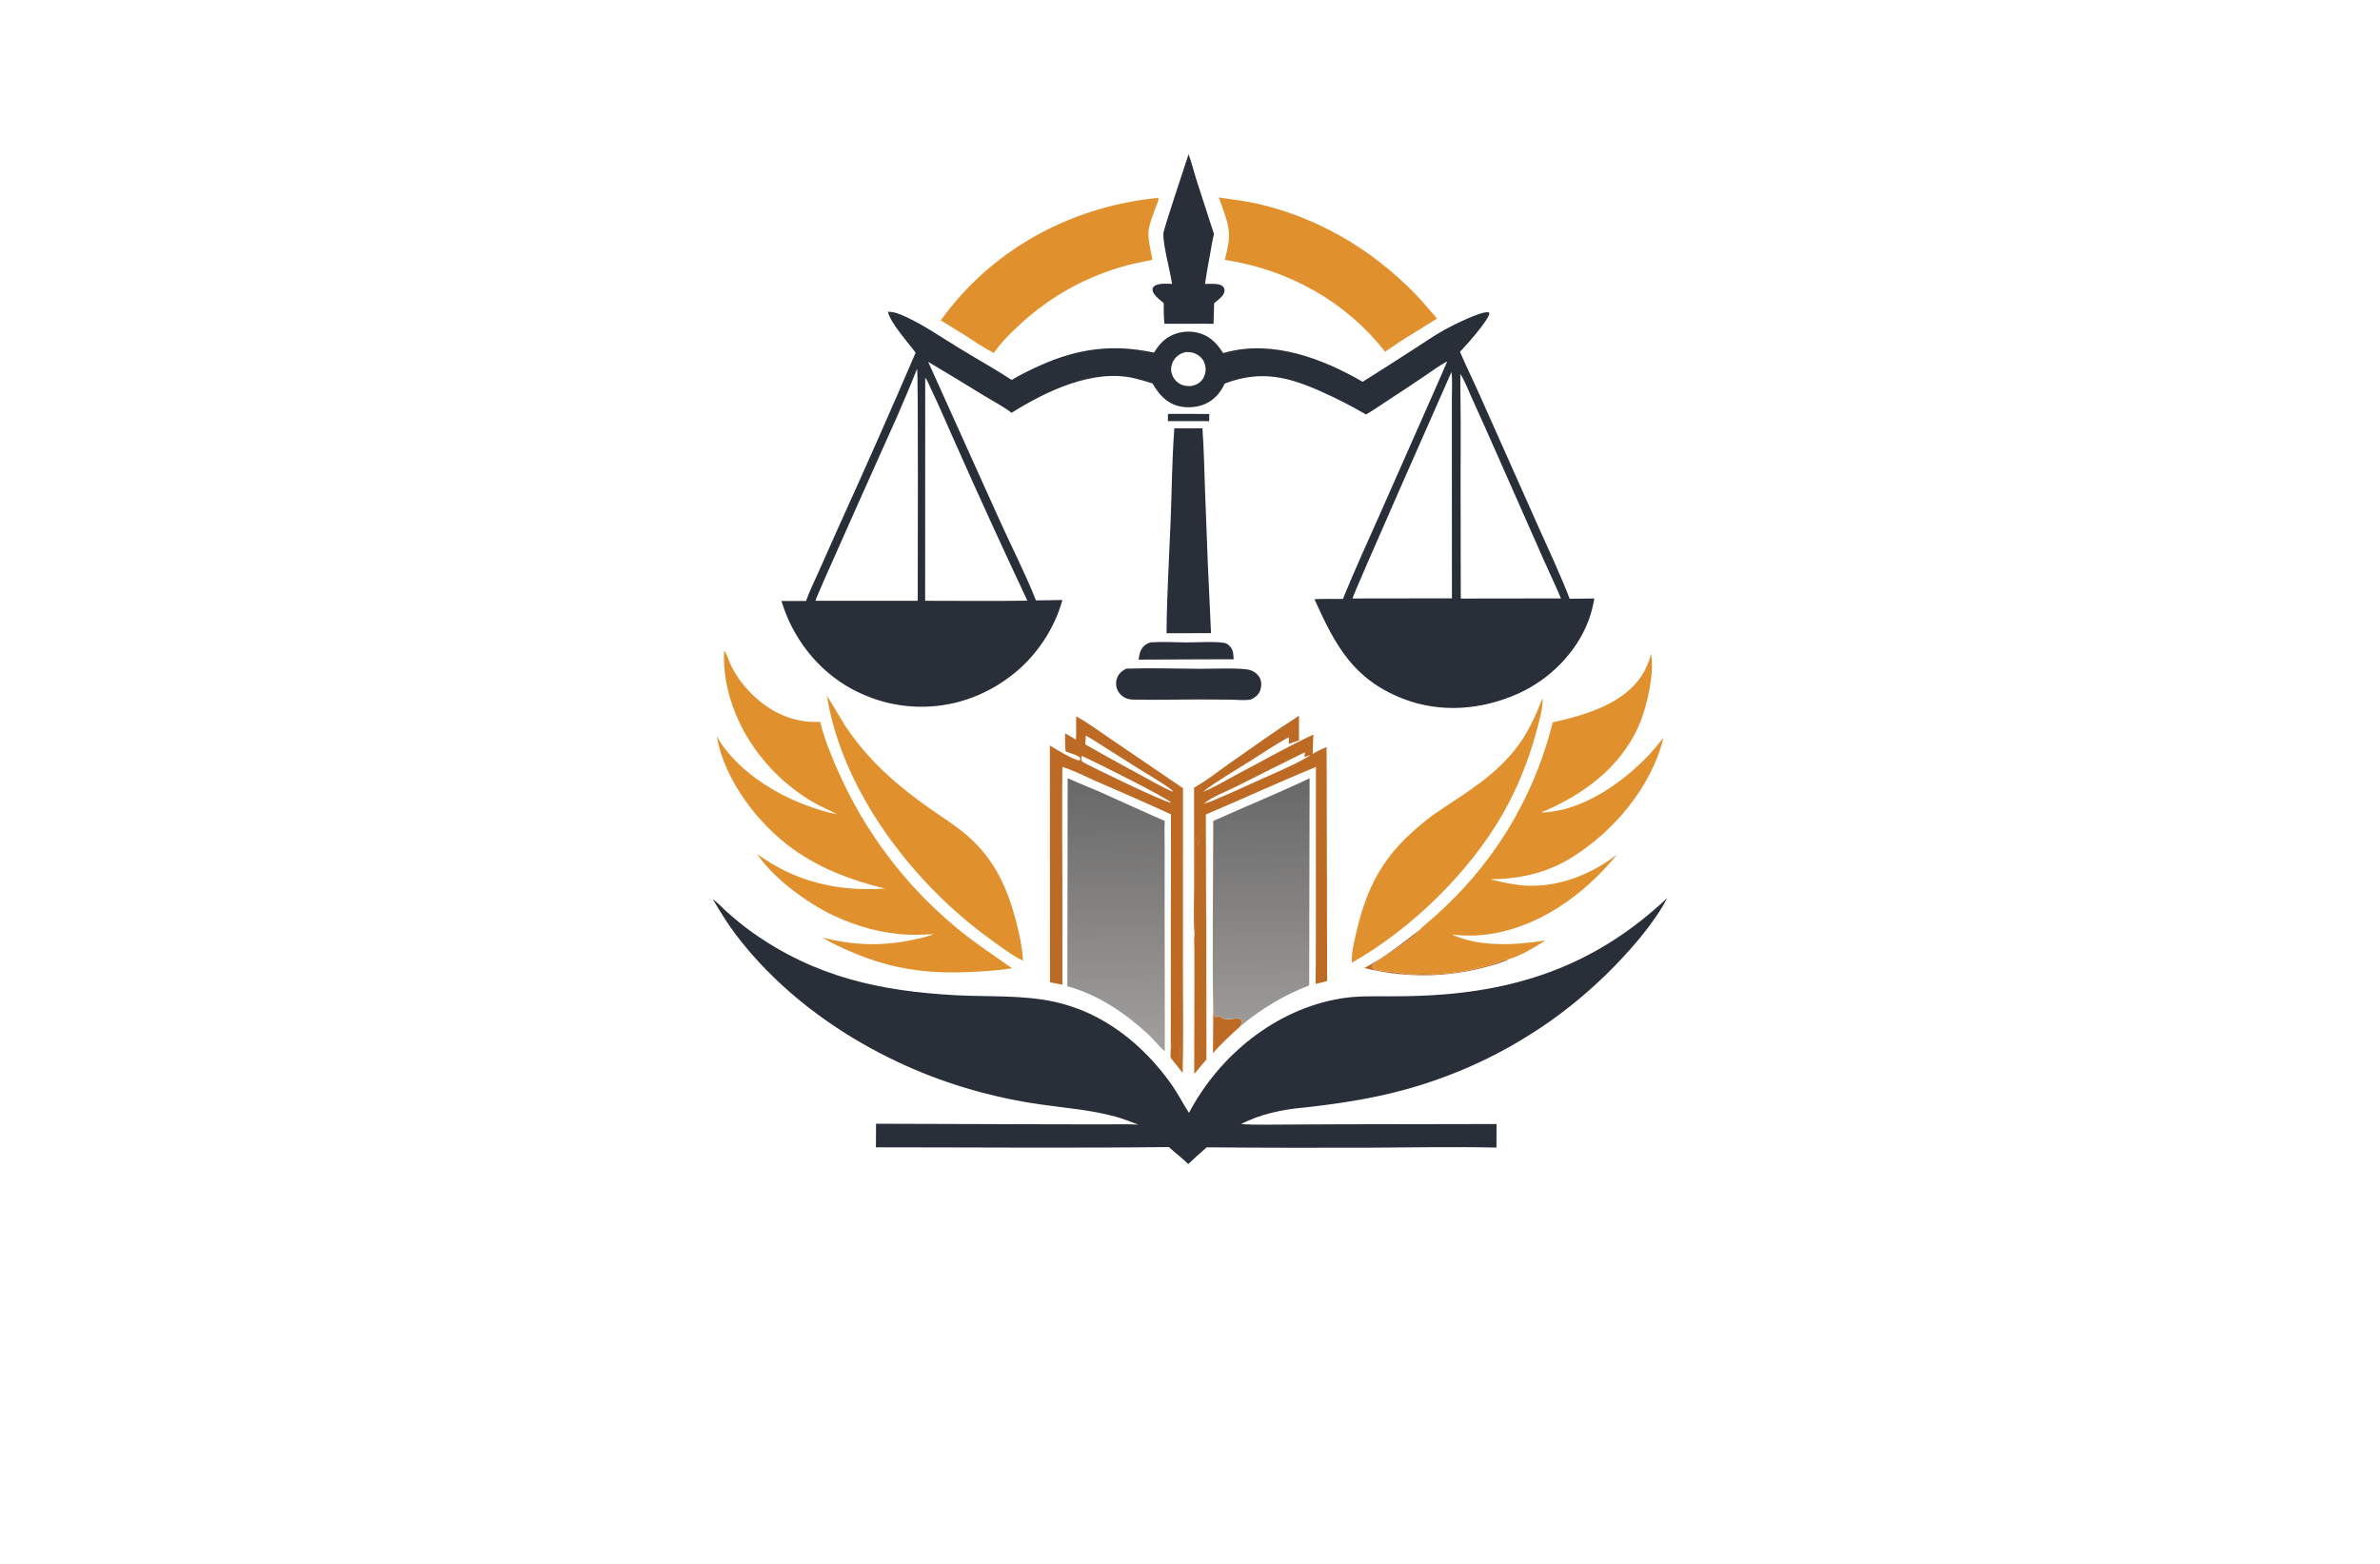 <?xml version="1.0" encoding="utf-8"?>
<!-- Generator: Adobe Illustrator 27.8.1, SVG Export Plug-In . SVG Version: 6.00 Build 0)  -->
<svg version="1.1" xmlns="http://www.w3.org/2000/svg" xmlns:xlink="http://www.w3.org/1999/xlink" x="0px" y="0px"
	 viewBox="0 0 350 230" style="enable-background:new 0 0 350 230;" xml:space="preserve">
<style type="text/css">
	.st0{fill:#F5FFCA;}
	.st1{fill:#FFE8CA;}
	.st2{fill:#CAFFD6;}
	.st3{fill:#CCFDFF;}
	.st4{fill:#FFE4CA;}
	.st5{fill:#FFF5CC;}
	.st6{fill:#C72D2D;}
	.st7{fill:#00030E;}
	.st8{fill:#1A2655;}
	.st9{fill:#001044;}
	.st10{fill:#FFFAD4;}
	.st11{fill:#465EAA;}
	.st12{fill:#C7FEFF;}
	.st13{fill:#003F49;}
	.st14{fill:#8E032B;}
	.st15{fill:#87622B;}
	.st16{fill:#83014C;}
	.st17{fill:#B72204;}
	.st18{fill:#015254;}
	.st19{fill:#5B9C40;}
	.st20{fill:#0055B6;}
	.st21{fill-rule:evenodd;clip-rule:evenodd;fill:#3A1D03;}
	.st22{fill-rule:evenodd;clip-rule:evenodd;fill:#723600;}
	.st23{fill:#00438D;}
	.st24{fill:#162E50;}
	.st25{fill:#F6921E;}
	.st26{fill:#00237A;}
	.st27{fill:#563B00;}
	.st28{fill:#00FFB6;}
	.st29{fill:#9500FF;}
	.st30{fill:#440000;}
	.st31{fill:#45EDFF;}
	.st32{fill:#CC7F7F;}
	.st33{fill-rule:evenodd;clip-rule:evenodd;fill:#FFFFFF;}
	.st34{fill-rule:evenodd;clip-rule:evenodd;fill:#DDBC66;}
	.st35{fill-rule:evenodd;clip-rule:evenodd;fill:#041440;}
	.st36{fill-rule:evenodd;clip-rule:evenodd;fill:url(#SVGID_1_);}
	.st37{fill:#041440;}
	.st38{fill-rule:evenodd;clip-rule:evenodd;fill:url(#SVGID_00000132793267142960964690000000509489260234697374_);}
	.st39{fill-rule:evenodd;clip-rule:evenodd;fill:#A47B3E;}
	.st40{fill:#102D56;}
	.st41{fill:#BA9966;}
	.st42{fill:url(#SVGID_00000082332305714660479170000003224246837195053205_);}
	.st43{fill-rule:evenodd;clip-rule:evenodd;fill:url(#SVGID_00000027599638576551935860000016003668109692270493_);}
	.st44{fill:url(#SVGID_00000168798053297425186880000006844870489256026000_);}
	.st45{fill:#6D1B1B;}
	.st46{fill:#E8C052;}
	.st47{fill:#161314;}
	.st48{fill:#BD6A25;}
	.st49{fill:url(#SVGID_00000005975620159466418020000015980534719521905057_);}
	.st50{fill:#E0902C;}
	.st51{fill:#292F38;}
	.st52{fill:#E3B92E;}
	.st53{fill:#252D35;}
	.st54{fill:#D8A843;}
	.st55{fill:#4D479E;}
</style>
<g id="Layer_1">
</g>
<g id="Layer_2">
</g>
<g id="Layer_3">
</g>
<g id="Layer_4">
</g>
<g id="Layer_5">
</g>
<g id="Layer_6">
</g>
<g id="Layer_7">
</g>
<g id="Layer_8">
</g>
<g id="Layer_9">
</g>
<g id="Layer_10">
</g>
<g id="Layer_11">
</g>
<g id="Layer_12">
</g>
<g id="Layer_13">
</g>
<g id="Layer_14">
</g>
<g id="Layer_15">
	<g>
		<path class="st48" d="M221.91,141.06c-0.89,0.5-2.11,0.8-3.1,1.09c-0.37,0.1-0.74,0.2-1.11,0.29c-0.37,0.09-0.75,0.17-1.12,0.25
			c-0.37,0.08-0.75,0.15-1.13,0.22c-0.38,0.07-0.76,0.13-1.13,0.18c-0.38,0.05-0.76,0.1-1.14,0.14c-0.38,0.04-0.76,0.08-1.14,0.11
			c-0.38,0.03-0.76,0.05-1.15,0.07c-0.38,0.02-0.77,0.03-1.15,0.03c-0.38,0-0.77,0-1.15-0.01c-0.38-0.01-0.77-0.02-1.15-0.04
			c-0.38-0.02-0.76-0.05-1.15-0.08c-0.38-0.03-0.76-0.07-1.14-0.12c-0.38-0.05-0.76-0.1-1.14-0.15c-0.38-0.06-0.76-0.12-1.13-0.19
			c-0.38-0.07-0.75-0.15-1.13-0.23c-0.37-0.08-0.75-0.17-1.12-0.26c2.56-1.27,5.87-3.81,8.14-5.6c-0.02,0.04-0.04,0.09-0.06,0.13
			c-0.34,0.71-4.02,3.1-4.79,3.61c-0.6,0.39-1.35,0.78-1.87,1.26c-0.18,0.16-0.23,0.26-0.27,0.49c0.15,0.24,0.34,0.31,0.6,0.37
			c1.28,0.33,2.65,0.27,3.93,0.55c0.91,0.19,1.97,0.08,2.9,0.07c0.75-0.01,1.5,0.05,2.25,0.02c2.96-0.12,5.98-0.8,8.79-1.71
			C220.51,141.45,221.76,140.9,221.91,141.06z M182.4,150.94c0.12-0.26,0.25-0.56,0.23-0.85c-0.15-0.22-0.25-0.24-0.48-0.34
			c-0.67,0.03-1.91,0.35-2.45-0.08c-0.13-0.1-0.21-0.15-0.37-0.21c-0.16,0.05-0.32,0.11-0.5,0.11c-0.12,0-0.14-0.06-0.22-0.14
			c-0.05-0.25-0.12-0.5-0.19-0.75l-0.04,6.2C179.62,153.47,181,152.19,182.4,150.94z M177.26,133.78c-0.13-0.87-0.05-1.82-0.04-2.7
			l0.05-4.67c0-0.54,0.11-1.29-0.02-1.8c-0.06-0.25-0.37-0.8-0.58-0.95c-0.11-0.08-0.32-0.02-0.46-0.01
			c-0.02,0.27-0.04,0.54-0.04,0.81c-0.08-0.4-0.03-0.89-0.14-1.29l-0.1,0c-0.43,0.64,0,12.23-0.26,14.25
			c-0.1,0.69-0.03,1.47-0.03,2.17l0.01,4.02l-0.03,14.33c0.62-0.68,1.16-1.43,1.8-2.11l-0.03-21.18l-0.09-0.14
			C177.3,134.26,177.29,134.03,177.26,133.78z M195.17,144.28l-0.08-34.41c-0.7,0.28-1.41,0.62-2.05,1.01
			c0.03-0.94,0.08-1.89,0.1-2.84c-3.98,1.84-7.81,4.07-11.69,6.1c-1.5,0.79-2.98,1.73-4.57,2.32c2.16-1.64,4.6-3.05,6.9-4.49
			c1.89-1.19,3.79-2.5,5.76-3.54l0.01,0.99c0.49-0.18,0.97-0.39,1.48-0.51l0-3.65c-3.53,2.27-6.95,4.72-10.38,7.13
			c-1.63,1.15-3.3,2.48-5.05,3.45l0.01,14.42c0,2.18-0.13,5.03,0.05,7.15c0.27-2.02-0.16-13.61,0.26-14.25l0.1,0
			c-0.02-0.07-0.04-0.13-0.07-0.19l0.09,0.19l-0.03,0c0.11,0.4,0.05,0.89,0.14,1.29c0.01-0.27,0.02-0.54,0.04-0.81
			c0.13-0.01,0.35-0.07,0.46,0.01c0.21,0.15,0.51,0.7,0.58,0.95c0.13,0.51,0.02,1.26,0.02,1.8l-0.05,4.67
			c-0.01,0.88-0.09,1.83,0.04,2.7c0.04,0.25,0.04,0.48,0.04,0.73l0.09,0.14l-0.04-14.85c5.41-2.29,10.75-4.77,16.19-6.99
			l-0.01,18.54c-0.01,4.45,0.02,8.91-0.04,13.36C194.05,144.58,194.62,144.45,195.17,144.28z M185.82,114.44
			c-2.51,1.13-5.01,2.29-7.55,3.35c-0.41,0.17-0.83,0.29-1.26,0.41c1.34-1.07,3.22-1.74,4.77-2.51c3.35-1.7,6.72-3.38,10.09-5.04
			c0.07,0.19-0.02,0.43-0.05,0.63c0.3,0.09,0.57-0.24,0.89-0.19C190.54,112.4,188.12,113.41,185.82,114.44z M172.28,153.67
			l0.07,0.38c0.29-0.25,0.13-0.55,0.63-0.53c0.32,0.21,0.45,0.46,0.52,0.84c0.08,0.41,0.04,1.18-0.23,1.53
			c-0.1,0.13-0.24,0.23-0.36,0.35c-0.04,0.04-0.08,0.08-0.12,0.12c0.38,0.48,0.76,0.96,1.13,1.45c0.13-5.18,0.04-10.39,0.04-15.57
			l0.01-26.32l-10.72-7.3c-1.63-1.1-3.27-2.32-4.98-3.27c-0.06,1.14,0.05,2.29-0.05,3.43c-0.52-0.33-1.06-0.63-1.59-0.93
			c0,0.88-0.01,1.76,0.06,2.63c0.6,0.33,1.85,0.51,2.22,1.07c-0.04,0.11-0.04,0.19-0.14,0.27c-0.68,0.1-3.74-1.78-4.38-2.18
			l0.02,34.83c0.61,0.12,1.22,0.23,1.83,0.35l-0.01-15.05c-0.01-5.66-0.06-11.32,0-16.98c1.57,0.46,3.62,1.52,5.16,2.19
			c3.62,1.55,7.22,3.14,10.81,4.79l-0.03,34.54C172.21,154.09,172.26,153.89,172.28,153.67z M159.68,108.19
			c0.95,0.5,1.87,1.13,2.78,1.71l4.73,2.99c1.64,1.05,3.55,2.09,5.08,3.25c0.12,0.09,0.17,0.17,0.23,0.31
			c-1.59-0.66-3.1-1.56-4.61-2.38c-2.78-1.5-5.55-3.02-8.29-4.59C159.63,109.05,159.65,108.62,159.68,108.19z M159.15,112.03
			c-0.13-0.24-0.09-0.6-0.09-0.87c1.53,0.66,12.82,6.3,13.18,6.9C171.26,118.02,160.67,112.88,159.15,112.03z M172.91,156.24
			c-0.04,0.04-0.08,0.08-0.12,0.12c-0.23-0.26-0.43-0.55-0.65-0.82l0.01-1.24c0.06-0.21,0.11-0.41,0.12-0.63l0.07,0.38
			c0.29-0.25,0.13-0.55,0.63-0.53c0.32,0.21,0.45,0.46,0.52,0.84c0.08,0.41,0.04,1.18-0.23,1.53
			C173.17,156.02,173.03,156.12,172.91,156.24z"/>
		<linearGradient id="SVGID_1_" gradientUnits="userSpaceOnUse" x1="174.664" y1="114.778" x2="174.954" y2="154.332">
			<stop  offset="0" style="stop-color:#696868"/>
			<stop  offset="1" style="stop-color:#A1A09E"/>
		</linearGradient>
		<path style="fill:url(#SVGID_1_);" d="M178.61,149.43c-0.05-0.25-0.12-0.5-0.19-0.75c-0.17-9.3,0-18.63,0-27.94
			c4.71-2.12,9.51-4.06,14.17-6.28l-0.06,30.47c-3.73,1.42-7.06,3.45-10.13,6c0.12-0.26,0.25-0.56,0.23-0.85
			c-0.15-0.22-0.25-0.24-0.48-0.34c-0.67,0.03-1.91,0.35-2.45-0.08c-0.13-0.1-0.21-0.15-0.37-0.21c-0.16,0.05-0.32,0.11-0.5,0.11
			C178.71,149.57,178.69,149.51,178.61,149.43z M162,116.58c-1.65-0.73-3.35-1.37-4.99-2.13l-0.05,30.6
			c4.52,1.23,8.46,3.91,11.88,7.05c0.84,0.77,1.57,1.81,2.46,2.51L171.27,132l0-7.32c0-1.31-0.04-2.64,0.01-3.95
			C168.16,119.39,165.1,117.95,162,116.58z"/>
		<path class="st50" d="M198.82,141.58c-0.24-1.17,0.73-4.93,1.08-6.22c1.53-5.65,3.94-9.68,8.38-13.51
			c1.06-0.92,2.18-1.82,3.35-2.6c4.26-2.84,8.43-5.32,11.56-9.51c1.62-2.17,2.67-4.55,3.65-7.05c0.14,1.24-0.59,3.76-0.93,5.01
			c-1.17,4.26-2.78,8.3-4.99,12.13C215.94,128.46,207.46,136.68,198.82,141.58z M142.52,123.14c-1.78-1.6-3.82-2.86-5.78-4.23
			c-2.83-2-5.57-4.16-7.99-6.65c-0.8-0.82-1.56-1.68-2.29-2.57c-0.73-0.89-1.41-1.81-2.05-2.76c-0.48-0.71-2.59-4.38-2.8-4.56
			c2.25,13.99,12.66,27.55,23.94,35.7c1.4,1.01,3.34,2.51,4.89,3.21c-0.11-2.02-0.54-4-1.06-5.95
			C148.12,130.57,146.27,126.5,142.52,123.14z M180.74,34.97c-0.07,1.08-0.38,2.2-0.61,3.25c9.31,1.42,17.72,6.05,23.56,13.51
			c1.42-0.98,2.85-1.94,4.33-2.82c1.11-0.68,2.2-1.39,3.31-2.06c-1.12-1.28-2.21-2.61-3.4-3.82c-6.37-6.47-14.22-11.07-23.1-13.09
			c-1.85-0.42-3.72-0.6-5.59-0.9C179.84,30.86,180.86,33.04,180.74,34.97z M146.15,51.91c1.17-1.69,2.74-3.21,4.26-4.58
			c0.27-0.24,0.55-0.49,0.83-0.72c0.28-0.24,0.56-0.47,0.85-0.7c0.29-0.23,0.58-0.45,0.87-0.67c0.29-0.22,0.59-0.44,0.89-0.65
			c0.3-0.21,0.6-0.42,0.91-0.62c0.3-0.2,0.61-0.4,0.92-0.59c0.31-0.19,0.62-0.38,0.94-0.57c0.32-0.18,0.64-0.36,0.96-0.54
			c0.32-0.17,0.65-0.34,0.97-0.51c0.33-0.16,0.66-0.33,0.99-0.48c0.33-0.16,0.67-0.31,1-0.45c0.34-0.15,0.67-0.29,1.01-0.42
			c0.34-0.14,0.68-0.27,1.03-0.39c0.34-0.13,0.69-0.25,1.04-0.36c0.35-0.12,0.7-0.22,1.05-0.33c0.35-0.1,0.7-0.2,1.06-0.3
			c1.24-0.34,2.5-0.53,3.75-0.83c-0.87-4.32-0.89-4,0.64-8.13c0.09-0.25,0.35-0.74,0.21-0.96l-0.01-0.01
			c-11.79,1.16-22.72,6.61-30.28,15.82c-0.59,0.71-1.15,1.44-1.69,2.19l3.54,2.19C143.27,50.18,144.67,51.16,146.15,51.91z
			 M116.74,124.95c4.1,2.9,8.58,4.55,13.42,5.73c-6.92,0.47-13.17-0.96-18.82-5.09c2.41,3.6,7.33,7.19,11.22,9.05
			c3.58,1.66,7.31,2.71,11.28,2.83c1.16,0.04,2.31-0.06,3.47-0.06c-1.03,0.37-2.12,0.61-3.19,0.84c-4.49,0.94-8.74,0.78-13.18-0.37
			c1.33,0.83,2.83,1.5,4.27,2.12c5.95,2.55,11.14,3.25,17.57,2.95c2.02-0.09,4.07-0.23,6.06-0.54c-2.88-2.05-5.79-3.92-8.49-6.22
			c-0.45-0.38-0.9-0.77-1.35-1.16c-0.44-0.39-0.88-0.79-1.31-1.2c-0.43-0.41-0.86-0.82-1.28-1.24c-0.42-0.42-0.84-0.84-1.24-1.27
			c-0.41-0.43-0.81-0.87-1.21-1.31c-0.4-0.44-0.79-0.89-1.17-1.34c-0.38-0.45-0.76-0.91-1.13-1.37c-0.37-0.46-0.73-0.93-1.09-1.41
			c-0.36-0.47-0.71-0.95-1.05-1.44c-0.34-0.48-0.68-0.97-1.01-1.47c-0.33-0.49-0.65-0.99-0.97-1.49c-0.32-0.5-0.62-1.01-0.93-1.52
			c-0.3-0.51-0.59-1.03-0.88-1.55c-0.29-0.52-0.57-1.04-0.84-1.57c-0.27-0.53-0.54-1.06-0.79-1.59c-0.26-0.54-0.51-1.07-0.75-1.62
			c-1.08-2.4-2.09-4.92-2.74-7.48c-3.53,0.2-6.76-1.13-9.38-3.47c-1.57-1.4-2.87-3.01-3.78-4.92c-0.3-0.63-0.55-1.56-0.97-2.09
			c-0.28,6.33,2.48,12.52,6.71,17.14c1.95,2.13,4.37,4.04,6.9,5.44c0.99,0.54,2.05,0.96,3.02,1.52
			c-6.36-1.35-13.56-5.14-17.21-10.67c-0.17-0.26-0.33-0.53-0.49-0.8C106.55,114.74,111.49,121.24,116.74,124.95z M227.86,108.04
			c-0.17,0.59-0.34,1.18-0.53,1.76c-0.19,0.58-0.38,1.16-0.59,1.74c-0.2,0.58-0.42,1.15-0.64,1.72c-0.22,0.57-0.46,1.14-0.7,1.7
			c-0.24,0.56-0.49,1.12-0.76,1.68c-0.26,0.55-0.53,1.1-0.81,1.65c-0.28,0.55-0.57,1.09-0.86,1.62c-0.3,0.54-0.6,1.07-0.92,1.59
			c-0.31,0.53-0.64,1.05-0.97,1.56c-0.33,0.52-0.67,1.02-1.02,1.53c-0.35,0.5-0.71,1-1.07,1.49c-0.37,0.49-0.74,0.98-1.12,1.46
			c-0.38,0.48-0.77,0.95-1.17,1.42c-0.4,0.47-0.8,0.93-1.21,1.38c-0.41,0.45-0.83,0.9-1.26,1.34c-0.98,1.01-1.99,1.98-3.03,2.92
			c-0.76,0.68-1.59,1.32-2.31,2.04l-0.11,0.11c-0.02,0.04-0.04,0.09-0.06,0.13c-0.34,0.71-4.02,3.1-4.79,3.61
			c-0.6,0.39-1.35,0.78-1.87,1.26c-0.18,0.16-0.23,0.26-0.27,0.49c0.15,0.24,0.34,0.31,0.6,0.37c1.28,0.33,2.65,0.27,3.93,0.55
			c0.91,0.19,1.97,0.08,2.9,0.07c0.75-0.01,1.5,0.05,2.25,0.02c2.96-0.12,5.98-0.8,8.79-1.71c0.27-0.09,1.51-0.64,1.66-0.48
			c1.86-0.56,3.72-1.71,5.35-2.75c-4.35,0.71-9.69,1.01-13.77-0.88c1.56,0.19,2.99,0.23,4.56,0.07c7.88-0.8,14.85-5.82,19.73-11.81
			c-0.71,0.53-1.44,1.03-2.18,1.49c-3.35,2.06-7.46,3.34-11.42,3.05c-1.73-0.12-3.39-0.51-5.07-0.91c4.18-0.04,8.11-0.85,11.73-3.03
			c6.35-3.83,12-10.51,13.78-17.79c-0.78,0.97-1.56,1.93-2.43,2.83c-3.9,4.03-9.79,8.07-15.56,8.16c4.85-2.02,9.47-5.03,12.49-9.43
			c0.41-0.59,0.79-1.2,1.14-1.84c0.34-0.63,0.65-1.29,0.92-1.95c1.05-2.58,2.14-7.29,1.6-10.13c-0.27,1.14-0.68,2.15-1.31,3.14
			c-2.73,4.3-8.45,5.9-13.13,6.96C228.18,106.86,228.02,107.45,227.86,108.04z"/>
		<path class="st51" d="M177.83,61.94l-6.08,0l0.01-1.07l6.07,0.01L177.83,61.94z M169.17,94.47c-0.64,0.24-1.11,0.56-1.4,1.19
			c-0.19,0.42-0.26,0.89-0.33,1.35l12.31-0.05l1.67,0c-0.05-0.79-0.04-1.47-0.67-2.03c-0.21-0.19-0.42-0.33-0.71-0.38
			c-1.41-0.24-4-0.07-5.57-0.07C172.72,94.47,170.91,94.35,169.17,94.47z M176.83,102.87c1.42,0,2.83,0.02,4.25,0.03
			c0.91,0.01,2.02,0.16,2.9-0.04c0.59-0.27,1.06-0.62,1.31-1.24c0.23-0.58,0.27-1.29,0-1.87c-0.28-0.58-0.84-1-1.45-1.2
			c-1.14-0.38-5.91-0.18-7.46-0.19c-3.57-0.02-7.19-0.14-10.76-0.02c-0.68,0.35-1.16,0.76-1.39,1.52c-0.02,0.07-0.04,0.15-0.06,0.23
			c-0.01,0.08-0.03,0.15-0.03,0.23c-0.01,0.08-0.01,0.16-0.01,0.23c0,0.08,0.01,0.16,0.01,0.23c0.01,0.08,0.02,0.15,0.04,0.23
			c0.02,0.08,0.04,0.15,0.06,0.22c0.02,0.07,0.05,0.15,0.08,0.22c0.03,0.07,0.07,0.14,0.11,0.21c0.04,0.07,0.09,0.14,0.13,0.2
			c0.05,0.07,0.1,0.13,0.15,0.19c0.05,0.06,0.11,0.12,0.17,0.17c0.06,0.06,0.12,0.11,0.19,0.16c0.07,0.05,0.13,0.09,0.2,0.14
			c0.07,0.04,0.14,0.08,0.21,0.12c0.07,0.04,0.15,0.07,0.22,0.09c0.08,0.03,0.15,0.05,0.23,0.07c0.27,0.07,0.55,0.09,0.83,0.09
			C170.13,102.97,173.49,102.86,176.83,102.87z M171.55,93.13c0.04-5.49,0.38-10.99,0.6-16.48c0.18-4.54,0.2-9.13,0.55-13.66l4.13,0
			c0.22,3.12,0.28,6.28,0.39,9.41c0.24,6.91,0.53,13.81,0.87,20.71l-0.99,0.01L171.55,93.13z M169.7,42.13
			c-0.16,0.16-0.22,0.27-0.21,0.5c0.04,0.71,1.12,1.52,1.64,1.94c0.01,1-0.01,2.01,0.11,3.01c0,0.01,0,0.03,0,0.04l3.57,0
			c1.22,0,2.44-0.03,3.65,0.01l0.09-3.04c0.51-0.43,1.46-1.06,1.52-1.78c0.02-0.24-0.02-0.41-0.17-0.6
			c-0.28-0.36-0.9-0.45-1.31-0.46c-0.46-0.02-0.93,0-1.39,0.01c0.24-1.53,0.5-3.06,0.79-4.59c0.17-0.91,0.29-1.85,0.54-2.74
			l-2.62-8.09c-0.38-1.21-0.68-2.47-1.12-3.66c-0.48,1.53-3.7,11.05-3.71,11.69c-0.03,1.79,0.99,5.41,1.28,7.38
			C171.64,41.74,170.26,41.59,169.7,42.13z M108.29,137.56c-1.28-1.68-2.39-3.49-3.46-5.31c0.67,0.47,1.3,1.17,1.91,1.72
			c1.23,1.1,2.52,2.18,3.87,3.14c9.23,6.56,18.79,8.66,29.96,9.26c4.87,0.26,9.77-0.07,14.56,0.98c7.13,1.56,13,6.28,17.15,12.14
			c0.94,1.33,1.65,2.76,2.53,4.12l0.04,0.06c4.48-8.49,12.73-15.22,22.31-16.82c2.29-0.38,4.59-0.33,6.91-0.32
			c1.97,0.01,3.95-0.03,5.92-0.13c13.82-0.69,25.05-4.78,35.19-14.33c-0.99,1.93-2.36,3.81-3.71,5.5c-0.28,0.34-0.56,0.68-0.85,1.02
			c-0.29,0.34-0.57,0.67-0.87,1c-0.29,0.33-0.59,0.66-0.89,0.99c-0.3,0.33-0.6,0.65-0.91,0.97c-0.31,0.32-0.61,0.64-0.92,0.95
			c-0.31,0.31-0.63,0.63-0.94,0.93c-0.32,0.31-0.64,0.61-0.96,0.91c-0.32,0.3-0.65,0.6-0.98,0.9c-0.33,0.3-0.66,0.59-1,0.88
			c-0.33,0.29-0.67,0.57-1.01,0.86c-0.34,0.28-0.68,0.56-1.03,0.84c-0.35,0.28-0.69,0.55-1.05,0.82c-0.35,0.27-0.7,0.53-1.06,0.8
			c-0.36,0.26-0.72,0.52-1.08,0.78c-0.36,0.26-0.73,0.51-1.09,0.75c-0.37,0.25-0.73,0.49-1.11,0.73c-0.37,0.24-0.74,0.48-1.12,0.71
			s-0.75,0.46-1.13,0.69c-0.38,0.23-0.76,0.45-1.15,0.67c-0.38,0.22-0.77,0.43-1.16,0.64c-0.39,0.21-0.78,0.42-1.17,0.62
			c-0.39,0.2-0.79,0.4-1.18,0.6c-0.4,0.2-0.8,0.39-1.2,0.58c-0.4,0.19-0.8,0.37-1.21,0.55c-0.4,0.18-0.81,0.36-1.22,0.53
			c-0.41,0.17-0.82,0.34-1.23,0.5c-0.41,0.16-0.82,0.32-1.24,0.48c-0.41,0.16-0.83,0.31-1.25,0.46c-0.42,0.15-0.83,0.29-1.25,0.43
			c-0.42,0.14-0.84,0.28-1.26,0.41c-0.42,0.13-0.85,0.26-1.27,0.38c-0.42,0.12-0.85,0.24-1.28,0.36c-4.86,1.32-9.71,2.03-14.7,2.59
			c-2.95,0.23-6.6,1.01-9.19,2.43c2.09,0.12,4.2,0.07,6.29,0.06l8.23-0.04l23.05-0.04l-0.01,3.47c-6.08-0.15-12.21-0.02-18.3,0.01
			c-8.11,0.03-16.22,0.02-24.32-0.05c-0.91,0.8-1.82,1.62-2.71,2.45c-0.9-0.87-1.92-1.63-2.85-2.49
			c-14.36,0.17-28.73,0.04-43.08,0.04l0.02-3.47l25.74,0.08l7.84,0.01c1.66,0,3.32-0.05,4.98,0.04c-1.1-0.42-2.19-0.85-3.33-1.17
			c-3.66-1.01-7.45-1.28-11.19-1.82c-2.82-0.4-5.61-0.97-8.36-1.7C130.73,157.14,117,148.99,108.29,137.56z M125.25,101.32
			c0.15,0.08,0.31,0.17,0.46,0.24c0.15,0.08,0.31,0.16,0.47,0.23c0.16,0.08,0.31,0.15,0.47,0.22c0.16,0.07,0.32,0.14,0.48,0.21
			c0.16,0.07,0.32,0.13,0.48,0.2c0.16,0.06,0.32,0.13,0.49,0.19c0.16,0.06,0.33,0.12,0.49,0.18c0.16,0.06,0.33,0.11,0.49,0.16
			c0.17,0.05,0.33,0.1,0.5,0.15c0.17,0.05,0.33,0.09,0.5,0.14c0.17,0.04,0.34,0.09,0.51,0.13c0.17,0.04,0.34,0.08,0.51,0.11
			c0.17,0.04,0.34,0.07,0.51,0.1c0.17,0.03,0.34,0.06,0.51,0.09c0.17,0.03,0.34,0.05,0.52,0.08c0.17,0.02,0.34,0.04,0.52,0.06
			c0.17,0.02,0.35,0.04,0.52,0.05c0.17,0.01,0.35,0.03,0.52,0.04c0.17,0.01,0.35,0.02,0.52,0.03c0.17,0.01,0.35,0.01,0.52,0.01
			c0.17,0,0.35,0,0.52,0c0.17,0,0.35-0.01,0.52-0.01c0.17-0.01,0.35-0.01,0.52-0.03c0.17-0.01,0.35-0.02,0.52-0.04
			c0.17-0.01,0.35-0.03,0.52-0.05c0.17-0.02,0.35-0.04,0.52-0.06c0.17-0.02,0.34-0.05,0.52-0.08c0.17-0.03,0.34-0.06,0.51-0.09
			c0.17-0.03,0.34-0.07,0.51-0.1s0.34-0.07,0.51-0.11c0.17-0.04,0.34-0.08,0.51-0.13c0.17-0.04,0.34-0.09,0.5-0.14
			c0.18-0.05,0.35-0.11,0.52-0.16c0.17-0.06,0.35-0.11,0.52-0.17c0.17-0.06,0.34-0.12,0.52-0.19c0.17-0.06,0.34-0.13,0.51-0.2
			c0.17-0.07,0.34-0.14,0.51-0.21c0.17-0.07,0.33-0.15,0.5-0.23c0.17-0.08,0.33-0.16,0.49-0.24c0.16-0.08,0.33-0.16,0.49-0.25
			c0.16-0.09,0.32-0.17,0.48-0.26c0.16-0.09,0.32-0.18,0.48-0.27c0.16-0.09,0.31-0.19,0.47-0.29c0.15-0.1,0.31-0.2,0.46-0.3
			c0.15-0.1,0.3-0.2,0.45-0.31c0.15-0.11,0.3-0.21,0.45-0.32c0.15-0.11,0.29-0.22,0.44-0.33c0.14-0.11,0.29-0.23,0.43-0.34
			c0.14-0.12,0.28-0.23,0.42-0.35c0.14-0.12,0.28-0.24,0.41-0.36c0.14-0.12,0.27-0.25,0.4-0.37c0.13-0.13,0.26-0.25,0.39-0.38
			c0.13-0.13,0.26-0.26,0.38-0.39c0.13-0.13,0.25-0.27,0.37-0.4c0.12-0.14,0.24-0.27,0.36-0.41c0.12-0.14,0.24-0.28,0.35-0.42
			c0.12-0.14,0.23-0.29,0.34-0.43c0.11-0.14,0.22-0.29,0.33-0.44c0.11-0.15,0.21-0.3,0.32-0.45c0.1-0.15,0.21-0.3,0.31-0.45
			c0.1-0.15,0.2-0.31,0.3-0.46c0.1-0.16,0.19-0.31,0.28-0.47c0.09-0.16,0.18-0.32,0.27-0.48c0.09-0.16,0.18-0.32,0.26-0.48
			c0.34-0.64,0.64-1.31,0.91-1.98c0.27-0.68,0.5-1.37,0.69-2.07c-1.3,0.01-2.59,0.06-3.89,0.06c-1.54-3.92-3.6-7.91-5.34-11.78
			l-10.51-23.31c2.75,1.64,5.49,3.3,8.22,4.98c1.32,0.81,2.82,1.58,4.05,2.52c5.06-3.16,11.97-6.51,18.03-5.08
			c0.91,0.21,1.8,0.49,2.69,0.76c0.9,1.55,1.98,2.84,3.78,3.32c1.43,0.38,3.19,0.2,4.48-0.56c1.11-0.65,1.82-1.59,2.36-2.74
			c5.38-2.04,9.41-0.98,14.43,1.28c2.17,0.98,4.29,2.07,6.35,3.27c1.18-0.69,2.31-1.48,3.45-2.23c1.66-1.07,3.31-2.16,4.94-3.27
			c1.17-0.79,2.32-1.64,3.55-2.32c-0.71,1.74-1.52,3.44-2.25,5.17l-7.62,17.25c-1.85,4.16-3.75,8.32-5.47,12.53
			c-1.39,0-2.79-0.03-4.18,0.03c3.04,6.77,5.71,11.84,13.15,14.69c5.48,2.09,11.48,1.58,16.78-0.79c4.61-2.06,8.59-6.01,10.38-10.77
			c0.39-1.05,0.66-2.13,0.85-3.23c-1.21,0.02-2.42,0.04-3.63,0.04c-1.42-3.69-3.14-7.31-4.75-10.92l-8.47-19.02
			c-0.95-2.13-1.99-4.23-2.91-6.38c0.9-0.93,4.12-4.54,4.34-5.65c-0.08-0.12-0.05-0.13-0.18-0.16c-1.04-0.2-5.35,1.96-6.43,2.57
			c-1.55,0.87-3.03,1.89-4.52,2.85c-2.49,1.62-5,3.22-7.52,4.8c-5.95-3.44-13.24-6.19-20.17-4.32c-0.11,0.03-0.22,0.06-0.34,0.1
			c-1-1.53-2.05-2.63-3.9-3.03c-1.45-0.32-3.09-0.04-4.33,0.79c-0.82,0.55-1.44,1.34-1.95,2.17c-5.96-1.28-11.06-0.64-16.62,1.83
			c-1.47,0.66-2.92,1.35-4.3,2.19c-2.54-1.66-5.22-3.14-7.81-4.73c-2.48-1.51-4.97-3.24-7.6-4.48c-0.86-0.41-1.82-0.83-2.79-0.82
			c0.28,1.56,3.06,4.64,4.07,6.02c-3.67,8.53-7.42,17.02-11.26,25.47l-3.05,6.85c-0.62,1.38-1.3,2.77-1.81,4.2l-3.61,0
			C116.53,93.79,120.24,98.6,125.25,101.32z M216.41,58.45c1.3,2.87,2.59,5.74,3.86,8.63l6.69,15.14c0.85,1.93,1.78,3.84,2.59,5.79
			l-14.73,0.02l-0.03-18.36c0.04-4.9,0.02-9.79-0.04-14.69C215.42,56.03,215.89,57.32,216.41,58.45z M213.51,58.49l0,7.24
			l0.01,22.27l-14.62,0.02c-0.02-0.38,13.2-30.25,14.55-33.31C213.61,55.94,213.51,57.26,213.51,58.49z M172.6,53
			c0.41-0.67,0.99-1.02,1.73-1.22c0.56-0.02,1.07,0.02,1.57,0.28c0.08,0.04,0.15,0.08,0.23,0.13c0.07,0.05,0.14,0.1,0.21,0.15
			c0.07,0.05,0.13,0.11,0.2,0.17c0.06,0.06,0.12,0.13,0.18,0.19c0.06,0.07,0.11,0.14,0.16,0.21c0.05,0.07,0.09,0.15,0.13,0.22
			c0.04,0.08,0.08,0.16,0.11,0.24c0.03,0.08,0.06,0.16,0.08,0.25c0.02,0.08,0.04,0.17,0.06,0.26c0.02,0.09,0.03,0.17,0.03,0.26
			c0.01,0.09,0.01,0.17,0.01,0.26c0,0.09-0.01,0.17-0.02,0.26c-0.01,0.09-0.03,0.17-0.05,0.26c-0.02,0.08-0.04,0.17-0.07,0.25
			c-0.03,0.08-0.06,0.16-0.1,0.24c-0.04,0.08-0.08,0.16-0.12,0.23c-0.4,0.67-0.99,0.96-1.72,1.13c-0.58,0.03-1.06,0.01-1.59-0.25
			c-0.08-0.04-0.15-0.08-0.23-0.13c-0.07-0.05-0.14-0.1-0.21-0.15c-0.07-0.05-0.13-0.11-0.2-0.17c-0.06-0.06-0.12-0.12-0.18-0.19
			c-0.06-0.07-0.11-0.14-0.16-0.21c-0.05-0.07-0.09-0.15-0.13-0.22c-0.04-0.08-0.08-0.15-0.11-0.24c-0.03-0.08-0.06-0.16-0.09-0.25
			C172.12,54.33,172.25,53.59,172.6,53z M136.06,55.54c0.34,0.4,0.57,1.07,0.8,1.55c1.21,2.49,2.26,5.04,3.4,7.56
			c3.52,7.94,7.13,15.83,10.82,23.69c-5,0.09-10.03,0.01-15.03,0.02L136.06,55.54z M119.93,88.31c0-0.36,10.91-24.57,12.01-27.09
			c1.01-2.31,2-4.63,2.92-6.98c0.2,0.39,0.1,30.62,0.1,34.12l-14.93,0L119.93,88.31z"/>
	</g>
</g>
</svg>
